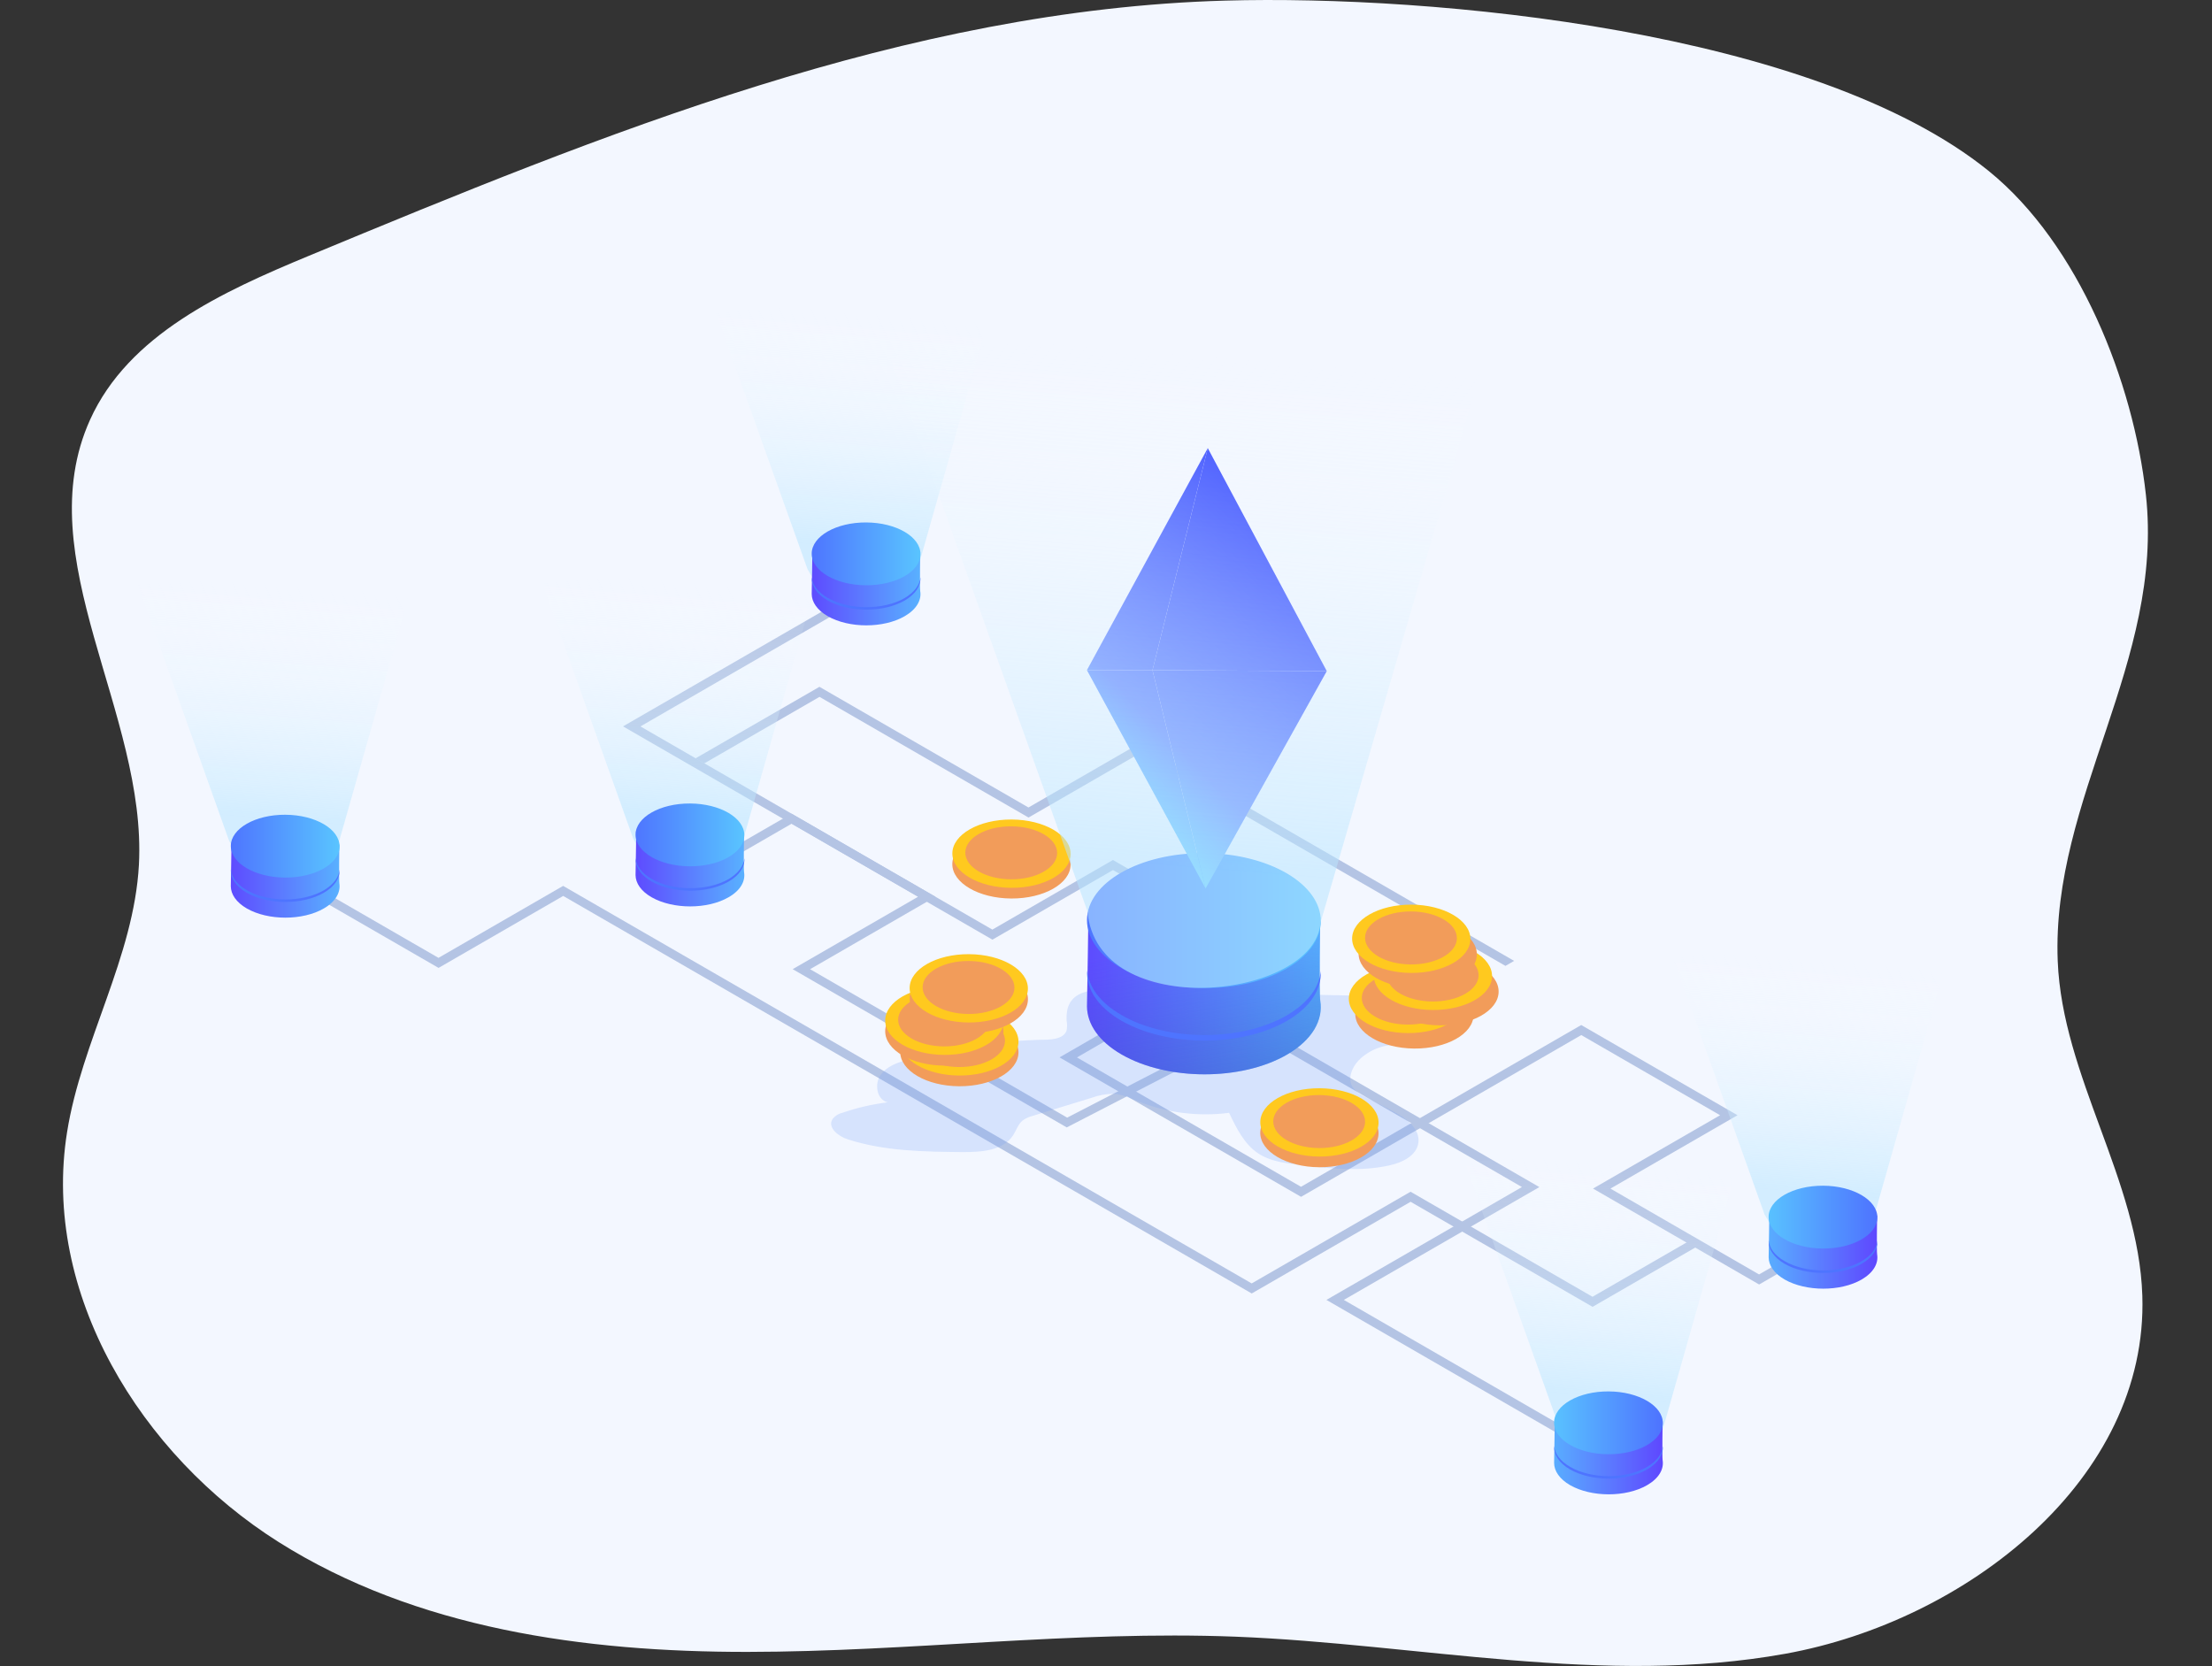 <svg width="693" height="522" viewBox="0 0 693 522" fill="none" xmlns="http://www.w3.org/2000/svg">
<rect x="0" y="0" width="693" height="522" fill="#333333" stroke="none"/>
<path d="M383.862 0.191C283.959 3.006 189.068 41.874 96.741 80.158C69.695 91.384 40.264 104.829 28.215 131.517C8.637 174.895 46.026 223.438 43.521 270.932C41.946 299.898 25.566 326.084 21.009 354.729C12.944 405.133 44.081 455.848 87.221 483.084C130.36 510.32 183.162 517.586 234.151 517.55C285.14 517.514 336.058 510.821 387.011 512.778C444.598 515.045 502.59 528.371 559.305 518.135C616.021 507.899 673.082 463.495 671.173 405.897C669.98 369.713 646.12 337.251 644.665 301.079C642.649 250.138 678.069 207.249 672.283 154.96C668.418 119.826 651.393 76.531 623.024 53.554C568.444 9.437 449.06 -1.646 383.862 0.191Z" fill="#F3F7FF"/>
<path d="M407.615 374.974L331.942 331.286L391.151 297.106L348.692 272.59L310.921 294.398L195.188 227.578L263.917 187.898L266.649 189.473L200.64 227.59L310.897 291.249L348.668 269.44L396.603 297.118L337.394 331.298L407.591 371.824L495.384 321.145L544.345 349.408L504.534 372.397L551.097 399.287L572.202 387.107L574.946 388.681L551.121 402.437L499.082 372.385L538.893 349.408L495.396 324.295L407.615 374.974Z" fill="#B4C4E4"/>
<path d="M510.142 461.872L415.56 407.269L476.809 371.908L392.404 323.174L334.197 353.225L248.337 303.644L287.634 280.953L248.003 258.071L219.251 274.678L216.507 273.091L247.979 254.922L293.086 280.965L253.789 303.656L334.329 350.159L392.535 320.108L482.261 371.92L421.012 407.269L512.862 460.31L510.142 461.872Z" fill="#B4C4E4"/>
<path d="M137.399 303.25L89.798 275.775L92.518 274.201L137.375 300.101L176.422 277.553L392.142 402.103L441.914 373.375L498.916 406.29L530.483 388.061L533.215 389.648L498.94 409.44L441.926 376.525L392.154 405.252L176.446 280.703L137.399 303.25Z" fill="#B4C4E4"/>
<path d="M220.586 239.21L217.854 237.623L256.723 215.183L322.207 252.989L356.661 233.102L474.363 301.055L471.643 302.618L356.685 236.251L322.231 256.139L256.747 218.332L220.586 239.21Z" fill="#B4C4E4"/>
<path opacity="0.24" d="M334.161 319.75C334.352 320.767 334.352 321.81 334.161 322.828C333.398 325.214 330.212 325.691 327.671 325.739C313.176 326.007 298.77 328.071 284.783 331.882C281.43 332.789 277.839 333.982 275.847 336.845C273.855 339.709 274.737 344.636 278.137 345.363C273.261 345.955 268.461 347.067 263.821 348.68C262.58 348.967 261.486 349.696 260.743 350.732C259.276 353.38 262.712 356.041 265.599 356.959C277.159 360.694 289.459 360.837 301.664 360.956C307.438 360.956 314.226 360.55 317.387 355.707C318.378 354.18 318.926 352.283 320.322 351.102C321.303 350.382 322.419 349.866 323.603 349.587L341.928 343.968C344.136 343.15 346.468 342.719 348.823 342.691C351.543 342.834 354.072 344.039 356.602 345.077C365.631 348.672 375.428 349.904 385.067 348.656C387.345 353.428 389.839 358.558 394.324 361.457C397.987 363.843 402.473 364.392 406.803 364.917C416.347 366.11 426.058 367.195 435.435 365.096C439.384 364.213 443.786 362.066 444.359 358.057C444.991 353.464 440.219 350.147 436.092 348.012L427.74 343.657C426.161 343.007 424.785 341.944 423.756 340.58C421.919 337.609 423.875 333.648 426.536 331.37C428.669 329.557 431.212 328.292 433.944 327.683C438.012 326.776 442.295 327.397 446.423 327.218C450.551 327.039 455.12 325.75 457.399 322.243C457.771 321.757 457.942 321.146 457.876 320.537C457.673 319.92 457.248 319.402 456.683 319.082C447.461 312.627 435.459 312.15 424.209 311.923L372.409 310.826C363.867 310.647 355.277 310.73 346.747 310.289C340.15 309.883 333.66 311.255 334.161 319.75Z" fill="#7BA5F8"/>
<path d="M71.783 263.452L43.151 183.139L130.825 177.174L104.949 268.116C104.949 268.116 82.711 283.804 71.783 263.452Z" fill="url(#paint0_linear)"/>
<path d="M552.816 380.486L524.183 300.161L611.845 294.196L585.981 385.138C585.981 385.138 563.755 400.826 552.816 380.486Z" fill="url(#paint1_linear)"/>
<path d="M487.462 444.276L458.771 363.986L546.445 358.021L520.628 448.916C520.628 448.916 498.39 464.628 487.462 444.276Z" fill="url(#paint2_linear)"/>
<path d="M198.397 262.795L169.765 182.482L257.427 176.517L231.61 267.412C231.61 267.412 209.349 283.148 198.397 262.795Z" fill="url(#paint3_linear)"/>
<path d="M252.989 178.331L224.297 98.006L311.971 92.041L286.155 182.936C286.155 182.936 263.917 198.671 252.989 178.331Z" fill="url(#paint4_linear)"/>
<path d="M319.082 329.73C319.114 323.82 310.845 318.984 300.613 318.928C290.381 318.873 282.06 323.619 282.028 329.529C281.996 335.439 290.265 340.275 300.497 340.33C310.73 340.386 319.05 335.64 319.082 329.73Z" fill="#F29C5A"/>
<path d="M319.082 326.371C319.114 320.461 310.845 315.625 300.613 315.57C290.381 315.514 282.06 320.261 282.028 326.171C281.996 332.081 290.265 336.917 300.497 336.972C310.73 337.027 319.05 332.281 319.082 326.371Z" fill="#FFC91F"/>
<path d="M314.859 326.085C314.884 321.499 308.463 317.747 300.517 317.704C292.571 317.661 286.109 321.343 286.084 325.929C286.059 330.515 292.481 334.267 300.427 334.31C308.373 334.353 314.834 330.67 314.859 326.085Z" fill="#F29C5A"/>
<path d="M314.38 323.264C314.412 317.354 306.143 312.518 295.911 312.463C285.679 312.408 277.358 317.154 277.326 323.064C277.294 328.974 285.563 333.81 295.795 333.865C306.028 333.92 314.348 329.174 314.38 323.264Z" fill="#F29C5A"/>
<path d="M314.38 319.906C314.412 313.996 306.143 309.16 295.911 309.104C285.679 309.049 277.358 313.795 277.326 319.705C277.294 325.615 285.563 330.451 295.795 330.507C306.028 330.562 314.348 325.816 314.38 319.906Z" fill="#FFC91F"/>
<path d="M310.157 319.619C310.182 315.034 303.761 311.281 295.815 311.238C287.869 311.195 281.407 314.878 281.382 319.464C281.358 324.049 287.779 327.802 295.725 327.845C303.671 327.888 310.132 324.205 310.157 319.619Z" fill="#F29C5A"/>
<path d="M322.045 313.093C322.077 307.183 313.809 302.347 303.576 302.291C293.344 302.236 285.023 306.982 284.991 312.892C284.959 318.802 293.228 323.638 303.46 323.694C313.693 323.749 322.014 319.003 322.045 313.093Z" fill="#F29C5A"/>
<path d="M322.034 309.746C322.066 303.836 313.797 299 303.565 298.945C293.333 298.889 285.012 303.635 284.98 309.545C284.948 315.455 293.217 320.291 303.449 320.347C313.681 320.402 322.002 315.656 322.034 309.746Z" fill="#FFC91F"/>
<path d="M317.822 309.46C317.847 304.874 311.425 301.122 303.479 301.079C295.533 301.036 289.072 304.718 289.047 309.304C289.022 313.89 295.443 317.642 303.389 317.685C311.335 317.728 317.797 314.046 317.822 309.46Z" fill="#F29C5A"/>
<path d="M461.649 318.003C461.708 312.093 453.461 307.219 443.228 307.116C432.996 307.014 424.653 311.722 424.594 317.632C424.535 323.542 432.782 328.417 443.014 328.519C453.247 328.621 461.59 323.913 461.649 318.003Z" fill="#F29C5A"/>
<path d="M459.628 313.071C459.66 307.161 451.391 302.325 441.159 302.269C430.927 302.214 422.606 306.96 422.574 312.87C422.542 318.78 430.811 323.616 441.043 323.671C451.275 323.727 459.596 318.981 459.628 313.071Z" fill="#FFC91F"/>
<path d="M455.404 312.784C455.429 308.199 449.007 304.446 441.062 304.403C433.116 304.36 426.654 308.043 426.629 312.629C426.604 317.215 433.026 320.967 440.972 321.01C448.918 321.053 455.379 317.37 455.404 312.784Z" fill="#F29C5A"/>
<path d="M469.506 310.725C469.565 304.814 461.318 299.94 451.085 299.838C440.853 299.736 432.51 304.444 432.451 310.354C432.392 316.264 440.639 321.138 450.871 321.241C461.104 321.343 469.446 316.635 469.506 310.725Z" fill="#F29C5A"/>
<path d="M467.448 305.838C467.48 299.928 459.211 295.092 448.979 295.036C438.747 294.981 430.426 299.727 430.394 305.637C430.362 311.547 438.631 316.383 448.863 316.439C459.096 316.494 467.416 311.748 467.448 305.838Z" fill="#FFC91F"/>
<path d="M463.236 305.552C463.261 300.966 456.84 297.214 448.894 297.171C440.948 297.128 434.486 300.81 434.461 305.396C434.437 309.982 440.858 313.734 448.804 313.777C456.75 313.82 463.212 310.137 463.236 305.552Z" fill="#F29C5A"/>
<path d="M462.685 299.06C462.744 293.15 454.497 288.276 444.265 288.174C434.032 288.071 425.69 292.78 425.63 298.69C425.571 304.6 433.818 309.474 444.051 309.576C454.283 309.679 462.626 304.971 462.685 299.06Z" fill="#F29C5A"/>
<path d="M460.659 294.226C460.691 288.316 452.422 283.48 442.19 283.425C431.958 283.37 423.637 288.116 423.605 294.026C423.573 299.936 431.842 304.772 442.074 304.827C452.306 304.883 460.627 300.136 460.659 294.226Z" fill="#FFC91F"/>
<path d="M456.436 293.94C456.46 289.355 450.039 285.602 442.093 285.559C434.147 285.516 427.685 289.199 427.661 293.785C427.636 298.37 434.057 302.123 442.003 302.166C449.949 302.209 456.411 298.526 456.436 293.94Z" fill="#F29C5A"/>
<path d="M335.408 270.907C335.44 264.997 327.171 260.161 316.939 260.105C306.707 260.05 298.386 264.796 298.354 270.706C298.322 276.616 306.591 281.452 316.823 281.508C327.056 281.563 335.376 276.817 335.408 270.907Z" fill="#F29C5A"/>
<path d="M335.42 267.56C335.452 261.65 327.183 256.814 316.951 256.758C306.719 256.703 298.398 261.449 298.366 267.359C298.334 273.269 306.603 278.105 316.835 278.161C327.067 278.216 335.388 273.47 335.42 267.56Z" fill="#FFC91F"/>
<path d="M331.197 267.273C331.221 262.688 324.8 258.935 316.854 258.892C308.908 258.849 302.446 262.532 302.422 267.118C302.397 271.703 308.818 275.456 316.764 275.499C324.71 275.542 331.172 271.859 331.197 267.273Z" fill="#F29C5A"/>
<path d="M431.882 355.1C431.914 349.19 423.645 344.354 413.413 344.299C403.181 344.244 394.86 348.99 394.828 354.9C394.796 360.81 403.065 365.646 413.297 365.701C423.53 365.757 431.85 361.011 431.882 355.1Z" fill="#F29C5A"/>
<path d="M431.894 351.754C431.926 345.844 423.657 341.008 413.425 340.953C403.193 340.897 394.872 345.644 394.84 351.554C394.808 357.464 403.077 362.3 413.309 362.355C423.542 362.41 431.862 357.664 431.894 351.754Z" fill="#FFC91F"/>
<path d="M427.671 351.468C427.695 346.882 421.274 343.13 413.328 343.087C405.382 343.044 398.921 346.726 398.896 351.312C398.871 355.898 405.292 359.65 413.238 359.693C421.184 359.736 427.646 356.053 427.671 351.468Z" fill="#F29C5A"/>
<path d="M403.153 330.451C388.896 338.682 365.704 338.635 351.352 330.355C344.194 326.216 340.615 320.811 340.544 315.383C340.544 313.343 341.116 284.818 340.914 285.796C340.198 289.376 346.735 303.012 351.185 300.447C365.442 292.215 388.634 292.251 402.986 300.542C406.565 302.63 411.814 284.89 413.615 287.419C413.615 287.419 413.281 311.434 413.615 313.438C414.653 319.559 411.17 325.81 403.153 330.451Z" fill="url(#paint5_linear)"/>
<path d="M403.153 330.451C388.896 338.682 365.704 338.635 351.352 330.355C344.194 326.216 340.615 320.811 340.544 315.383C340.544 313.343 341.116 284.818 340.914 285.796C340.198 289.376 346.735 303.012 351.185 300.447C365.442 292.215 388.634 292.251 402.986 300.542C406.565 302.63 411.814 284.89 413.615 287.419C413.615 287.419 413.281 311.434 413.615 313.438C414.653 319.559 411.17 325.81 403.153 330.451Z" fill="url(#paint6_linear)"/>
<path d="M413.793 288.638C413.856 276.956 397.51 267.397 377.282 267.288C357.055 267.179 340.606 276.56 340.543 288.241C340.48 299.923 356.826 309.482 377.053 309.591C397.281 309.701 413.729 300.32 413.793 288.638Z" fill="url(#paint7_linear)"/>
<path d="M413.771 304.241C414.105 309.872 410.562 315.586 403.141 319.881C388.825 328.101 365.693 328.053 351.341 319.797C343.837 315.467 340.258 309.752 340.604 304.073C341.057 309.168 344.648 314.166 351.341 318.008C365.657 326.359 388.873 326.359 403.141 318.127C409.774 314.25 413.353 309.287 413.771 304.241Z" fill="#4E74FF"/>
<path d="M405.646 288.293C405.694 279.286 393.086 271.916 377.484 271.832C361.882 271.747 349.194 278.98 349.146 287.987C349.097 296.994 361.705 304.363 377.307 304.448C392.909 304.532 405.597 297.299 405.646 288.293Z" fill="url(#paint8_linear)"/>
<path d="M378.386 140.4L340.52 209.964H361.064L378.386 140.4Z" fill="url(#paint9_linear)"/>
<path d="M377.707 278.359L340.52 209.964H361.064L377.707 278.359Z" fill="url(#paint10_linear)"/>
<path d="M415.669 210.262L378.387 140.4L361.065 209.964L415.669 210.262Z" fill="url(#paint11_linear)"/>
<path d="M377.707 278.359L415.669 210.262L361.065 209.964L377.707 278.359Z" fill="url(#paint12_linear)"/>
<path d="M583.226 400.886C576.593 404.715 565.796 404.691 559.127 400.886C555.787 398.965 554.116 396.436 554.104 393.919C554.104 392.976 554.367 379.71 554.271 380.163C553.937 381.833 556.98 388.168 559.044 386.975C565.677 383.146 576.461 383.17 583.13 386.975C584.812 387.942 587.234 379.698 588.081 380.891C588.081 380.891 587.914 392.058 588.081 392.988C588.57 395.816 586.948 398.726 583.226 400.886Z" fill="url(#paint13_linear)"/>
<path d="M583.226 400.886C576.593 404.715 565.796 404.691 559.127 400.886C555.787 398.965 554.116 396.436 554.104 393.919C554.104 392.976 554.367 379.71 554.271 380.163C553.937 381.833 556.98 388.168 559.044 386.975C565.677 383.146 576.461 383.17 583.13 386.975C584.812 387.942 587.234 379.698 588.081 380.891C588.081 380.891 587.914 392.058 588.081 392.988C588.57 395.816 586.948 398.726 583.226 400.886Z" fill="url(#paint14_linear)"/>
<path d="M588.161 381.424C588.191 375.988 580.587 371.54 571.179 371.489C561.77 371.438 554.119 375.804 554.089 381.239C554.06 386.675 561.663 391.123 571.072 391.174C580.481 391.225 588.132 386.859 588.161 381.424Z" fill="url(#paint15_linear)"/>
<path d="M588.164 388.693C588.32 391.318 586.673 393.966 583.214 395.971C576.58 399.788 565.796 399.764 559.127 395.971C555.631 393.943 553.961 391.294 554.116 388.658C554.331 391.044 556.001 393.346 559.127 395.136C565.796 398.989 576.58 399.013 583.214 395.136C586.339 393.346 587.974 391.044 588.164 388.693Z" fill="#4E74FF"/>
<path d="M584.369 381.259C584.391 377.069 578.529 373.64 571.275 373.6C564.021 373.561 558.122 376.926 558.099 381.117C558.076 385.307 563.938 388.736 571.193 388.775C578.447 388.815 584.346 385.449 584.369 381.259Z" fill="url(#paint16_linear)"/>
<path d="M516.011 465.32C509.378 469.15 498.593 469.126 491.912 465.32C488.584 463.388 486.902 460.87 486.89 458.353C486.89 457.411 487.152 444.144 487.069 444.598C486.735 446.268 489.777 452.603 491.841 451.41C498.474 447.58 509.259 447.604 515.94 451.41C517.622 452.376 520.044 444.121 520.879 445.326C520.879 445.326 520.724 456.492 520.879 457.423C521.368 460.25 519.745 463.161 516.011 465.32Z" fill="url(#paint17_linear)"/>
<path d="M516.011 465.32C509.378 469.15 498.593 469.126 491.912 465.32C488.584 463.388 486.902 460.87 486.89 458.353C486.89 457.411 487.152 444.144 487.069 444.598C486.735 446.268 489.777 452.603 491.841 451.41C498.474 447.58 509.259 447.604 515.94 451.41C517.622 452.376 520.044 444.121 520.879 445.326C520.879 445.326 520.724 456.492 520.879 457.423C521.368 460.25 519.745 463.161 516.011 465.32Z" fill="url(#paint18_linear)"/>
<path d="M520.952 445.872C520.982 440.436 513.378 435.988 503.97 435.937C494.561 435.886 486.91 440.252 486.88 445.687C486.851 451.123 494.454 455.571 503.863 455.622C513.272 455.672 520.923 451.307 520.952 445.872Z" fill="url(#paint19_linear)"/>
<path d="M520.95 453.128C521.105 455.741 519.459 458.401 516.011 460.405C509.378 464.223 498.593 464.199 491.912 460.405C488.429 458.389 486.759 455.741 486.914 453.092C487.128 455.478 488.799 457.793 491.912 459.582C498.593 463.436 509.378 463.459 516.011 459.582C519.089 457.781 520.723 455.478 520.95 453.128Z" fill="#4E74FF"/>
<path d="M517.159 445.707C517.182 441.516 511.319 438.088 504.065 438.048C496.811 438.009 490.912 441.374 490.889 445.565C490.867 449.755 496.729 453.184 503.983 453.223C511.237 453.262 517.136 449.897 517.159 445.707Z" fill="url(#paint20_linear)"/>
<path d="M283.422 193.064C276.789 196.894 266.004 196.87 259.336 193.064C255.995 191.144 254.313 188.614 254.301 186.097C254.301 185.155 254.575 171.888 254.48 172.342C254.146 174.012 257.188 180.347 259.252 179.154C265.885 175.324 276.67 175.348 283.351 179.154C285.033 180.12 287.455 171.877 288.29 173.07C288.29 173.07 288.135 184.236 288.29 185.167C288.779 187.994 287.156 190.905 283.422 193.064Z" fill="url(#paint21_linear)"/>
<path d="M283.422 193.064C276.789 196.894 266.004 196.87 259.336 193.064C255.995 191.144 254.313 188.614 254.301 186.097C254.301 185.155 254.575 171.888 254.48 172.342C254.146 174.012 257.188 180.347 259.252 179.154C265.885 175.324 276.67 175.348 283.351 179.154C285.033 180.12 287.455 171.877 288.29 173.07C288.29 173.07 288.135 184.236 288.29 185.167C288.779 187.994 287.156 190.905 283.422 193.064Z" fill="url(#paint22_linear)"/>
<path d="M288.374 173.619C288.403 168.183 280.8 163.735 271.391 163.685C261.983 163.634 254.332 167.999 254.302 173.435C254.273 178.87 261.876 183.318 271.285 183.369C280.694 183.42 288.345 179.055 288.374 173.619Z" fill="url(#paint23_linear)"/>
<path d="M288.362 180.872C288.517 183.497 286.871 186.145 283.423 188.149C276.79 191.967 266.005 191.943 259.324 188.149C255.841 186.121 254.17 183.473 254.326 180.836C254.54 183.222 256.211 185.525 259.324 187.314C266.005 191.168 276.79 191.191 283.423 187.374C286.501 185.525 288.171 183.222 288.362 180.872Z" fill="#4E74FF"/>
<path d="M284.581 173.454C284.603 169.263 278.741 165.835 271.487 165.795C264.233 165.756 258.334 169.121 258.311 173.312C258.288 177.502 264.151 180.931 271.405 180.97C278.659 181.009 284.558 177.644 284.581 173.454Z" fill="url(#paint24_linear)"/>
<path d="M228.246 281.12C221.613 284.95 210.816 284.926 204.147 281.12C200.807 279.199 199.137 276.682 199.113 274.165C199.113 273.21 199.387 259.944 199.292 260.398C198.958 262.068 202 268.415 204.064 267.21C210.697 263.38 221.482 263.404 228.151 267.21C229.833 268.176 232.255 259.932 233.102 261.125C233.102 261.125 232.935 272.304 233.102 273.234C233.591 276.05 232.016 278.973 228.246 281.12Z" fill="url(#paint25_linear)"/>
<path d="M228.246 281.12C221.613 284.95 210.816 284.926 204.147 281.12C200.807 279.199 199.137 276.682 199.113 274.165C199.113 273.21 199.387 259.944 199.292 260.398C198.958 262.068 202 268.415 204.064 267.21C210.697 263.38 221.482 263.404 228.151 267.21C229.833 268.176 232.255 259.932 233.102 261.125C233.102 261.125 232.935 272.304 233.102 273.234C233.591 276.05 232.016 278.973 228.246 281.12Z" fill="url(#paint26_linear)"/>
<path d="M233.184 261.673C233.213 256.237 225.61 251.789 216.201 251.739C206.792 251.688 199.141 256.053 199.112 261.489C199.082 266.924 206.686 271.372 216.094 271.423C225.503 271.474 233.154 267.109 233.184 261.673Z" fill="url(#paint27_linear)"/>
<path d="M233.209 268.928C233.364 271.552 231.717 274.213 228.258 276.205C221.625 280.023 210.84 280.011 204.171 276.205C200.675 274.189 199.005 271.528 199.16 268.892C199.375 271.278 201.045 273.58 204.171 275.37C210.84 279.235 221.625 279.247 228.258 275.43C231.324 273.592 232.982 271.278 233.209 268.928Z" fill="#4E74FF"/>
<path d="M229.391 261.508C229.414 257.317 223.551 253.889 216.297 253.849C209.043 253.81 203.144 257.175 203.121 261.366C203.099 265.556 208.961 268.985 216.215 269.024C223.469 269.063 229.368 265.698 229.391 261.508Z" fill="url(#paint28_linear)"/>
<path d="M101.429 284.639C94.808 288.469 84.011 288.457 77.342 284.639C74.002 282.707 72.332 280.189 72.308 277.672C72.308 276.73 72.582 263.463 72.487 263.917C72.153 265.587 75.195 271.922 77.259 270.729C83.892 266.899 94.689 266.911 101.358 270.729C103.04 271.707 105.462 263.451 106.309 264.656C106.309 264.656 106.142 275.823 106.309 276.753C106.75 279.581 105.163 282.492 101.429 284.639Z" fill="url(#paint29_linear)"/>
<path d="M101.429 284.639C94.808 288.469 84.011 288.457 77.342 284.639C74.002 282.707 72.332 280.189 72.308 277.672C72.308 276.73 72.582 263.463 72.487 263.917C72.153 265.587 75.195 271.922 77.259 270.729C83.892 266.899 94.689 266.911 101.358 270.729C103.04 271.707 105.462 263.451 106.309 264.656C106.309 264.656 106.142 275.823 106.309 276.753C106.75 279.581 105.163 282.492 101.429 284.639Z" fill="url(#paint30_linear)"/>
<path d="M106.385 265.198C106.414 259.762 98.811 255.314 89.402 255.263C79.993 255.212 72.342 259.577 72.313 265.013C72.283 270.449 79.887 274.897 89.295 274.947C98.704 274.998 106.355 270.633 106.385 265.198Z" fill="url(#paint31_linear)"/>
<path d="M106.381 272.459C106.536 275.071 104.877 277.732 101.43 279.724C94.796 283.554 84.012 283.53 77.343 279.724C73.847 277.708 72.177 275.048 72.332 272.411C72.547 274.797 74.217 277.111 77.343 278.889C84.012 282.754 94.796 282.766 101.43 278.949C104.519 277.111 106.178 274.797 106.381 272.459Z" fill="#4E74FF"/>
<path d="M340.68 285.48L278.059 110.108L469.453 97.235L413.676 289.147C411.97 313.029 343.735 320.706 340.68 285.48Z" fill="url(#paint32_linear)"/>
<defs>
<linearGradient id="paint0_linear" x1="87.033" y1="182.36" x2="77.615" y2="298.504" gradientUnits="userSpaceOnUse">
<stop stop-color="white" stop-opacity="0"/>
<stop offset="0.638" stop-color="#B7E5FF" stop-opacity="0.55"/>
</linearGradient>
<linearGradient id="paint1_linear" x1="568.059" y1="299.382" x2="558.64" y2="415.529" gradientUnits="userSpaceOnUse">
<stop stop-color="white" stop-opacity="0"/>
<stop offset="0.638" stop-color="#B7E5FF" stop-opacity="0.55"/>
</linearGradient>
<linearGradient id="paint2_linear" x1="502.652" y1="363.206" x2="493.241" y2="479.312" gradientUnits="userSpaceOnUse">
<stop stop-color="white" stop-opacity="0"/>
<stop offset="0.638" stop-color="#B7E5FF" stop-opacity="0.55"/>
</linearGradient>
<linearGradient id="paint3_linear" x1="213.64" y1="181.703" x2="204.225" y2="297.827" gradientUnits="userSpaceOnUse">
<stop stop-color="white" stop-opacity="0"/>
<stop offset="0.638" stop-color="#B7E5FF" stop-opacity="0.55"/>
</linearGradient>
<linearGradient id="paint4_linear" x1="268.179" y1="97.227" x2="258.764" y2="213.354" gradientUnits="userSpaceOnUse">
<stop stop-color="white" stop-opacity="0"/>
<stop offset="0.638" stop-color="#B7E5FF" stop-opacity="0.55"/>
</linearGradient>
<linearGradient id="paint5_linear" x1="412.469" y1="312.576" x2="339.122" y2="312.576" gradientUnits="userSpaceOnUse">
<stop stop-color="#59AFFF"/>
<stop offset="1" stop-color="#5E49FF"/>
</linearGradient>
<linearGradient id="paint6_linear" x1="372.123" y1="267.138" x2="392.082" y2="406.863" gradientUnits="userSpaceOnUse">
<stop offset="0.199" stop-color="#345ACF" stop-opacity="0.02"/>
<stop offset="0.95" stop-color="#3652A5"/>
</linearGradient>
<linearGradient id="paint7_linear" x1="412.46" y1="286.949" x2="339.111" y2="286.949" gradientUnits="userSpaceOnUse">
<stop stop-color="#59C3FF"/>
<stop offset="1" stop-color="#4E74FF"/>
</linearGradient>
<linearGradient id="paint8_linear" x1="10683.6" y1="12404.2" x2="9964.48" y2="21262.5" gradientUnits="userSpaceOnUse">
<stop stop-color="#010101" stop-opacity="0"/>
<stop offset="0.95" stop-color="#010101"/>
</linearGradient>
<linearGradient id="paint9_linear" x1="378" y1="278" x2="446.996" y2="209.713" gradientUnits="userSpaceOnUse">
<stop stop-color="#70D3FF"/>
<stop offset="0.253" stop-color="#7190FF"/>
<stop offset="1" stop-color="#3E51FF"/>
</linearGradient>
<linearGradient id="paint10_linear" x1="378" y1="278" x2="446.996" y2="209.713" gradientUnits="userSpaceOnUse">
<stop stop-color="#70D3FF"/>
<stop offset="0.253" stop-color="#7190FF"/>
<stop offset="1" stop-color="#3E51FF"/>
</linearGradient>
<linearGradient id="paint11_linear" x1="378" y1="278" x2="446.996" y2="209.713" gradientUnits="userSpaceOnUse">
<stop stop-color="#70D3FF"/>
<stop offset="0.253" stop-color="#7190FF"/>
<stop offset="1" stop-color="#3E51FF"/>
</linearGradient>
<linearGradient id="paint12_linear" x1="378" y1="278" x2="446.996" y2="209.713" gradientUnits="userSpaceOnUse">
<stop stop-color="#70D3FF"/>
<stop offset="0.253" stop-color="#7190FF"/>
<stop offset="1" stop-color="#3E51FF"/>
</linearGradient>
<linearGradient id="paint13_linear" x1="587.55" y1="392.597" x2="553.443" y2="392.597" gradientUnits="userSpaceOnUse">
<stop stop-color="#5E49FF"/>
<stop offset="1" stop-color="#59AFFF"/>
</linearGradient>
<linearGradient id="paint14_linear" x1="16743.3" y1="7913.53" x2="16871.9" y2="9212.36" gradientUnits="userSpaceOnUse">
<stop stop-color="#010101" stop-opacity="0"/>
<stop offset="0.95" stop-color="#010101"/>
</linearGradient>
<linearGradient id="paint15_linear" x1="587.541" y1="380.638" x2="553.423" y2="380.638" gradientUnits="userSpaceOnUse">
<stop stop-color="#4E74FF"/>
<stop offset="1" stop-color="#59C3FF"/>
</linearGradient>
<linearGradient id="paint16_linear" x1="7818.82" y1="8548.29" x2="7663.52" y2="10464.2" gradientUnits="userSpaceOnUse">
<stop stop-color="white" stop-opacity="0"/>
<stop offset="0.95" stop-color="white"/>
</linearGradient>
<linearGradient id="paint17_linear" x1="520.347" y1="457.032" x2="486.229" y2="457.032" gradientUnits="userSpaceOnUse">
<stop stop-color="#5E49FF"/>
<stop offset="1" stop-color="#59AFFF"/>
</linearGradient>
<linearGradient id="paint18_linear" x1="14762.1" y1="9252.2" x2="14890.7" y2="10551.3" gradientUnits="userSpaceOnUse">
<stop stop-color="#010101" stop-opacity="0"/>
<stop offset="0.95" stop-color="#010101"/>
</linearGradient>
<linearGradient id="paint19_linear" x1="520.332" y1="445.086" x2="486.214" y2="445.086" gradientUnits="userSpaceOnUse">
<stop stop-color="#4E74FF"/>
<stop offset="1" stop-color="#59C3FF"/>
</linearGradient>
<linearGradient id="paint20_linear" x1="6896.65" y1="10031.6" x2="6741.35" y2="11947.5" gradientUnits="userSpaceOnUse">
<stop stop-color="white" stop-opacity="0"/>
<stop offset="0.95" stop-color="white"/>
</linearGradient>
<linearGradient id="paint21_linear" x1="287.759" y1="184.776" x2="253.64" y2="184.776" gradientUnits="userSpaceOnUse">
<stop stop-color="#59AFFF"/>
<stop offset="1" stop-color="#5E49FF"/>
</linearGradient>
<linearGradient id="paint22_linear" x1="7886.82" y1="3595.09" x2="8015.29" y2="4893.94" gradientUnits="userSpaceOnUse">
<stop stop-color="#010101" stop-opacity="0"/>
<stop offset="0.95" stop-color="#010101"/>
</linearGradient>
<linearGradient id="paint23_linear" x1="287.754" y1="172.833" x2="253.636" y2="172.833" gradientUnits="userSpaceOnUse">
<stop stop-color="#59C3FF"/>
<stop offset="1" stop-color="#4E74FF"/>
</linearGradient>
<linearGradient id="paint24_linear" x1="3705.55" y1="3764.24" x2="3550.25" y2="5680.14" gradientUnits="userSpaceOnUse">
<stop stop-color="white" stop-opacity="0"/>
<stop offset="0.95" stop-color="white"/>
</linearGradient>
<linearGradient id="paint25_linear" x1="232.572" y1="272.831" x2="198.452" y2="272.831" gradientUnits="userSpaceOnUse">
<stop stop-color="#59AFFF"/>
<stop offset="1" stop-color="#5E49FF"/>
</linearGradient>
<linearGradient id="paint26_linear" x1="6255.69" y1="5424.85" x2="6384.16" y2="6723.7" gradientUnits="userSpaceOnUse">
<stop stop-color="#010101" stop-opacity="0"/>
<stop offset="0.95" stop-color="#010101"/>
</linearGradient>
<linearGradient id="paint27_linear" x1="232.564" y1="260.887" x2="198.446" y2="260.887" gradientUnits="userSpaceOnUse">
<stop stop-color="#59C3FF"/>
<stop offset="1" stop-color="#4E74FF"/>
</linearGradient>
<linearGradient id="paint28_linear" x1="2975.27" y1="5778.25" x2="2828.75" y2="7694.68" gradientUnits="userSpaceOnUse">
<stop stop-color="white" stop-opacity="0"/>
<stop offset="0.95" stop-color="white"/>
</linearGradient>
<linearGradient id="paint29_linear" x1="105.764" y1="276.353" x2="71.647" y2="276.353" gradientUnits="userSpaceOnUse">
<stop stop-color="#59AFFF"/>
<stop offset="1" stop-color="#5E49FF"/>
</linearGradient>
<linearGradient id="paint30_linear" x1="2506.79" y1="5498.97" x2="2635.32" y2="6798.29" gradientUnits="userSpaceOnUse">
<stop stop-color="#010101" stop-opacity="0"/>
<stop offset="0.95" stop-color="#010101"/>
</linearGradient>
<linearGradient id="paint31_linear" x1="105.764" y1="264.412" x2="71.647" y2="264.412" gradientUnits="userSpaceOnUse">
<stop stop-color="#59C3FF"/>
<stop offset="1" stop-color="#4E74FF"/>
</linearGradient>
<linearGradient id="paint32_linear" x1="373.853" y1="108.619" x2="353.073" y2="363.513" gradientUnits="userSpaceOnUse">
<stop stop-color="white" stop-opacity="0"/>
<stop offset="0.638" stop-color="#B7E5FF" stop-opacity="0.55"/>
</linearGradient>
</defs>
</svg>
